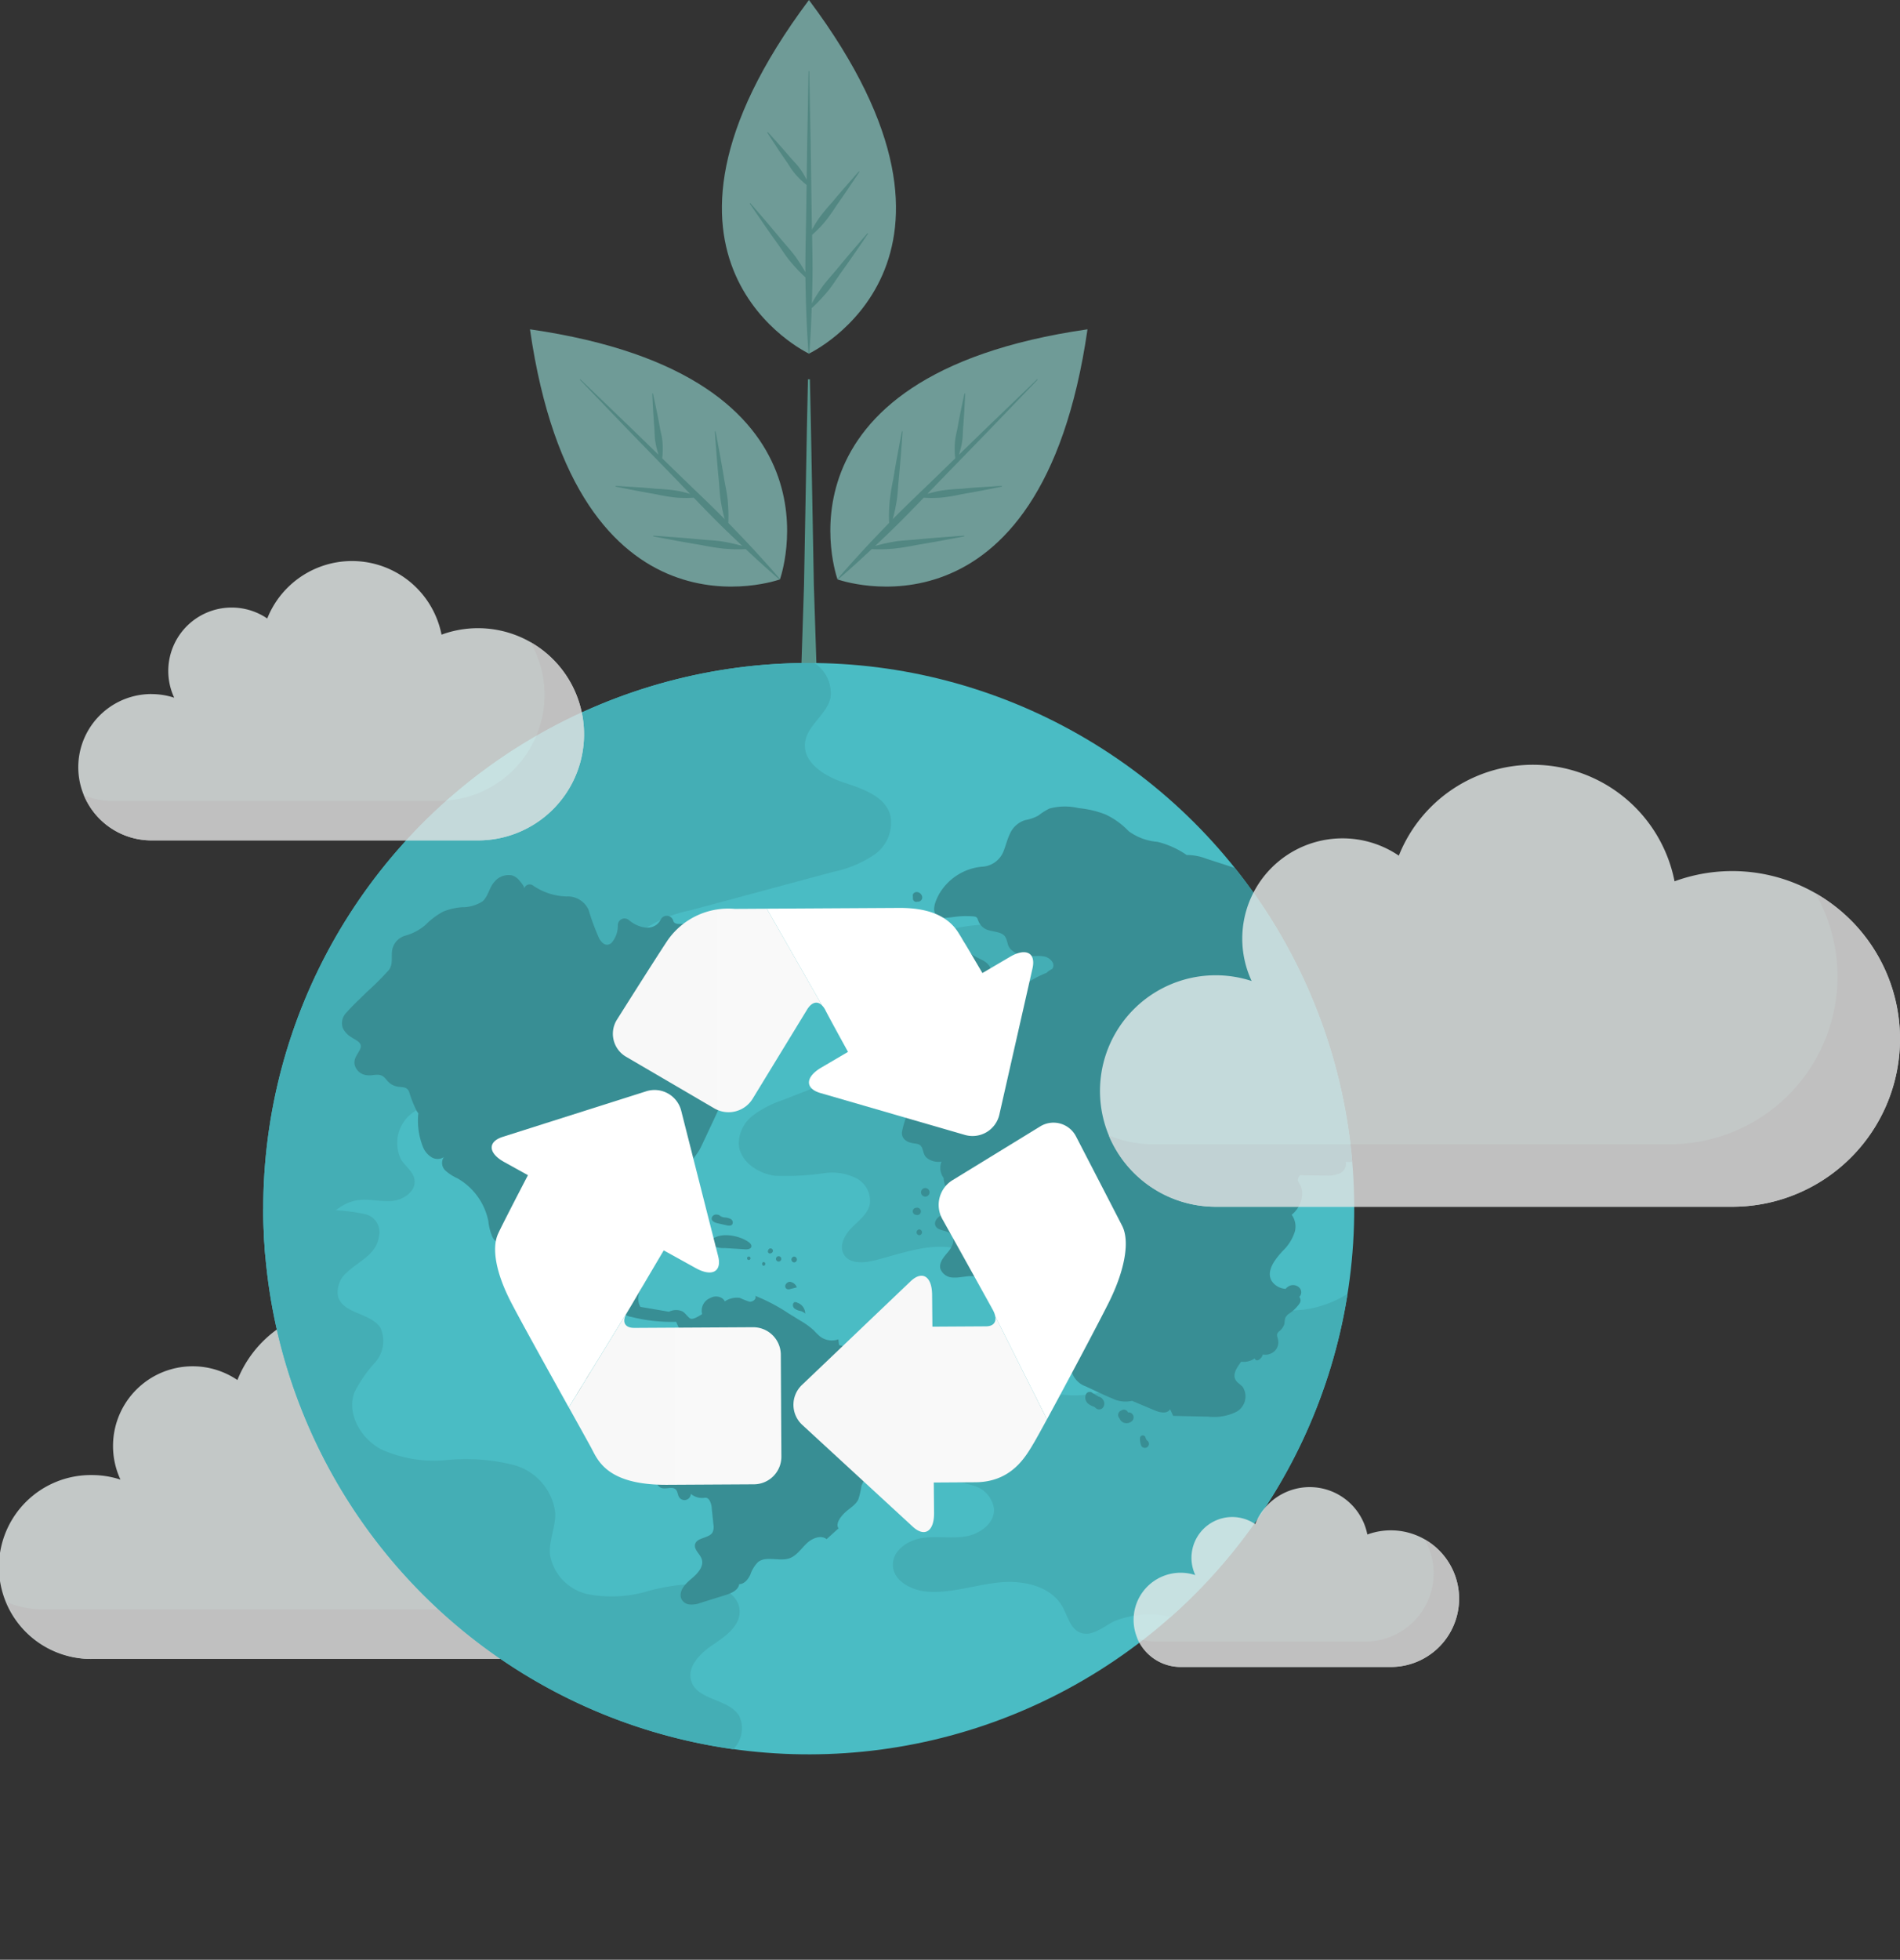 <svg xmlns="http://www.w3.org/2000/svg" xmlns:xlink="http://www.w3.org/1999/xlink" width="151.351" height="156.055" viewBox="0 0 151.351 156.055">
  <rect x="0" y="0" width="151.351" height="156.055" fill="#333333" stroke="none"/>
  <defs>
    <linearGradient id="linear-gradient" x1="-206.461" y1="0.5" x2="-205.461" y2="0.5" gradientUnits="objectBoundingBox">
      <stop offset="0" stop-color="#def6fc"/>
      <stop offset="0.996" stop-color="#e7edec"/>
    </linearGradient>
    <linearGradient id="linear-gradient-2" x1="-208.781" y1="0.5" x2="-207.77" y2="0.5" gradientUnits="objectBoundingBox">
      <stop offset="0" stop-color="#daefff"/>
      <stop offset="0.996" stop-color="#e3e3e3"/>
    </linearGradient>
    <linearGradient id="linear-gradient-3" x1="0.078" y1="-0.088" x2="0.912" y2="0.887" gradientUnits="objectBoundingBox">
      <stop offset="0" stop-color="#fff"/>
      <stop offset="1" stop-color="#fff"/>
    </linearGradient>
    <linearGradient id="linear-gradient-4" y1="0.5" x2="1" y2="0.5" gradientUnits="objectBoundingBox">
      <stop offset="0" stop-color="#f8f8f8"/>
      <stop offset="1" stop-color="#f9f9f9"/>
    </linearGradient>
    <linearGradient id="linear-gradient-5" x1="0" y1="0.5" x2="1" y2="0.5" xlink:href="#linear-gradient-3"/>
    <linearGradient id="linear-gradient-7" x1="0.132" y1="0.718" x2="0.969" y2="0.189" xlink:href="#linear-gradient-3"/>
    <linearGradient id="linear-gradient-9" x1="-166.972" y1="0.5" x2="-165.972" y2="0.5" xlink:href="#linear-gradient"/>
    <linearGradient id="linear-gradient-10" x1="-168.851" y1="0.5" x2="-167.84" y2="0.5" xlink:href="#linear-gradient-2"/>
    <linearGradient id="linear-gradient-11" x1="-259.524" y1="0.5" x2="-258.524" y2="0.5" xlink:href="#linear-gradient"/>
    <linearGradient id="linear-gradient-12" x1="-262.441" y1="0.5" x2="-261.43" y2="0.5" xlink:href="#linear-gradient-2"/>
    <linearGradient id="linear-gradient-13" x1="-409.156" y1="0.5" x2="-408.156" y2="0.5" xlink:href="#linear-gradient"/>
    <linearGradient id="linear-gradient-14" x1="-413.747" y1="0.5" x2="-412.735" y2="0.5" xlink:href="#linear-gradient-2"/>
  </defs>
  <g id="Grupo_916543" data-name="Grupo 916543" transform="translate(-936.608 -785.063)">
    <g id="Grupo_916525" data-name="Grupo 916525" opacity="0.8">
      <path id="Trazado_704223" data-name="Trazado 704223" d="M943.93,902.521a7.307,7.307,0,0,1,2.274.362,6.346,6.346,0,0,1,9.315-7.93,9.137,9.137,0,0,1,17.449,1.624,10.617,10.617,0,1,1,3.65,20.587H943.93a7.322,7.322,0,1,1,0-14.643Z" fill="url(#linear-gradient)"/>
      <path id="Trazado_704224" data-name="Trazado 704224" d="M972.667,913.213a10.613,10.613,0,0,0,9.216-15.881,10.614,10.614,0,0,1-5.265,19.832H943.93a7.322,7.322,0,0,1-6.762-4.511,7.3,7.3,0,0,0,2.81.56Z" fill="url(#linear-gradient-2)"/>
    </g>
    <g id="Grupo_916532" data-name="Grupo 916532">
      <g id="Grupo_916527" data-name="Grupo 916527">
        <g id="Grupo_916526" data-name="Grupo 916526">
          <path id="Trazado_704225" data-name="Trazado 704225" d="M1001.047,785.062c-15.6,20.855,0,28.159,0,28.159S1016.648,805.917,1001.047,785.062Z" fill="#6f9b97"/>
          <path id="Trazado_704226" data-name="Trazado 704226" d="M1005.719,803.627c-.426.482-.84.972-1.26,1.458s-.829.981-1.238,1.476-.857.959-1.216,1.492c-.181.265-.359.533-.523.812-.069.116-.137.234-.2.354q.024-.812.04-1.624c.027-1.277,0-2.555-.023-3.833.14-.118.274-.242.4-.369.2-.194.385-.394.564-.6a14.011,14.011,0,0,0,.958-1.334q.474-.672.937-1.351c.3-.457.615-.908.914-1.368l-.043-.033c-.368.407-.724.823-1.087,1.235s-.714.831-1.066,1.251a14.349,14.349,0,0,0-1.044,1.268c-.155.227-.3.461-.437.7-.036.064-.072.129-.107.194-.009-.461-.018-.922-.024-1.383l-.082-5.625-.108-5.625h-.055l-.109,5.625-.044,3.038c-.026-.052-.053-.1-.08-.156a6.573,6.573,0,0,0-.349-.585,4.741,4.741,0,0,0-.414-.535c-.152-.167-.307-.333-.454-.5q-.44-.516-.889-1.023c-.3-.335-.6-.675-.912-1.006l-.043.034c.241.384.493.759.739,1.138s.5.751.76,1.122c.128.186.249.378.371.568a4.656,4.656,0,0,0,.411.538,6.613,6.613,0,0,0,.476.487,4.688,4.688,0,0,0,.378.319l-.031,2.19c-.02,1.588-.074,3.175-.065,4.762-.05-.088-.1-.176-.152-.263-.164-.278-.342-.546-.523-.812-.36-.532-.807-1-1.216-1.492s-.822-.986-1.238-1.475-.835-.977-1.26-1.459l-.043.034c.356.534.725,1.06,1.087,1.591s.735,1.053,1.108,1.575.708,1.074,1.13,1.558c.211.243.424.484.651.714.148.151.3.3.46.442q0,.225.006.45c.019.938.041,1.876.081,2.813s.09,1.875.164,2.813h.055q.111-1.407.164-2.813c.011-.271.019-.542.028-.814.181-.158.352-.325.519-.5.227-.23.44-.47.651-.713.422-.484.757-1.036,1.13-1.559s.742-1.047,1.108-1.574.73-1.057,1.087-1.592Z" fill="#528782"/>
        </g>
      </g>
      <g id="Grupo_916529" data-name="Grupo 916529">
        <g id="Grupo_916528" data-name="Grupo 916528">
          <path id="Trazado_704227" data-name="Trazado 704227" d="M1023.236,811.287C997.458,815,1003.325,831.2,1003.325,831.2S1019.521,837.065,1023.236,811.287Z" fill="#6f9b97"/>
          <path id="Trazado_704228" data-name="Trazado 704228" d="M1013.412,827.718c-.642.04-1.281.094-1.922.141s-1.28.107-1.919.167-1.284.073-1.915.2c-.316.06-.631.124-.944.205-.131.033-.262.069-.393.107q.591-.557,1.176-1.12c.923-.884,1.809-1.805,2.7-2.726.183.015.364.022.545.024.277,0,.552-.006.825-.027a14.19,14.19,0,0,0,1.621-.266q.81-.14,1.618-.293c.538-.107,1.077-.207,1.614-.321l-.007-.054c-.549.028-1.1.07-1.643.1s-1.093.083-1.638.131a14.2,14.2,0,0,0-1.636.158c-.269.051-.537.114-.8.187-.071.019-.142.04-.213.061q.478-.5.961-1l3.92-4.035,3.9-4.055-.039-.038-4.055,3.9-2.179,2.117c.019-.055.036-.111.053-.167a6.436,6.436,0,0,0,.168-.66,4.582,4.582,0,0,0,.085-.671c.011-.226.018-.452.036-.678q.054-.675.094-1.351c.022-.452.052-.9.067-1.356l-.054-.007c-.1.441-.189.885-.283,1.327s-.175.887-.256,1.331c-.041.222-.091.443-.139.664a4.6,4.6,0,0,0-.09.671,6.44,6.44,0,0,0-.007.681,4.36,4.36,0,0,0,.041.493l-1.571,1.526c-1.137,1.108-2.3,2.193-3.413,3.322.027-.1.054-.2.078-.294.081-.313.145-.628.2-.944.122-.63.135-1.276.2-1.915s.116-1.278.168-1.918.1-1.281.14-1.922l-.054-.008c-.126.631-.237,1.263-.356,1.894s-.225,1.265-.33,1.9a19.182,19.182,0,0,0-.3,1.9c-.023.32-.042.641-.044.965,0,.211,0,.424.012.637-.105.108-.21.215-.314.323-.65.677-1.3,1.355-1.932,2.046s-1.262,1.39-1.873,2.105l.039.039q1.073-.917,2.1-1.873c.2-.184.4-.37.6-.556.241.017.48.02.718.017.323,0,.644-.022.965-.045a19.167,19.167,0,0,0,1.9-.3q.949-.157,1.9-.329c.631-.12,1.264-.231,1.894-.357Z" fill="#528782"/>
        </g>
      </g>
      <g id="Grupo_916531" data-name="Grupo 916531">
        <g id="Grupo_916530" data-name="Grupo 916530">
          <path id="Trazado_704229" data-name="Trazado 704229" d="M978.825,811.287C1004.6,815,998.736,831.2,998.736,831.2S982.54,837.065,978.825,811.287Z" fill="#6f9b97"/>
          <path id="Trazado_704230" data-name="Trazado 704230" d="M988.649,827.718c.641.04,1.281.094,1.922.141s1.28.107,1.919.167,1.284.073,1.915.2c.315.06.63.124.943.205.132.033.263.069.394.107q-.591-.557-1.176-1.12c-.923-.884-1.81-1.805-2.7-2.726-.183.015-.365.022-.546.024-.276,0-.551-.006-.824-.027a14.152,14.152,0,0,1-1.621-.266q-.81-.14-1.618-.293c-.538-.107-1.077-.207-1.614-.321l.007-.054c.548.028,1.095.07,1.642.1s1.093.083,1.639.131a14.161,14.161,0,0,1,1.635.158c.27.051.537.114.8.187.071.019.142.04.213.061q-.48-.5-.961-1l-3.92-4.035-3.9-4.055.039-.038,4.054,3.9,2.18,2.117c-.019-.055-.037-.111-.054-.167a6.711,6.711,0,0,1-.167-.66,4.574,4.574,0,0,1-.085-.671c-.011-.226-.019-.452-.036-.678q-.054-.675-.094-1.351c-.022-.452-.052-.9-.067-1.356l.054-.007c.1.441.188.885.283,1.327s.175.887.256,1.331c.041.222.091.443.139.664a4.746,4.746,0,0,1,.09.671,6.73,6.73,0,0,1,.007.681,4.9,4.9,0,0,1-.041.493l1.571,1.526c1.136,1.108,2.3,2.193,3.413,3.322-.027-.1-.054-.2-.079-.294-.081-.313-.144-.628-.2-.944-.123-.63-.135-1.276-.2-1.915s-.116-1.278-.168-1.918-.1-1.281-.141-1.922l.054-.008c.126.631.238,1.263.357,1.894s.225,1.265.33,1.9.26,1.26.3,1.9c.023.32.042.641.044.965,0,.211,0,.424-.012.637.1.108.21.215.314.323.649.677,1.3,1.355,1.932,2.046s1.262,1.39,1.872,2.105l-.038.039q-1.074-.917-2.1-1.873c-.2-.184-.4-.37-.595-.556-.241.017-.48.02-.718.017-.323,0-.644-.022-.965-.045a19.167,19.167,0,0,1-1.9-.3q-.949-.157-1.9-.329c-.632-.12-1.264-.231-1.894-.357Z" fill="#528782"/>
        </g>
      </g>
      <path id="Trazado_704231" data-name="Trazado 704231" d="M1001.439,831.663l-.15-8.2-.076-4.1-.088-4.1h-.157l-.088,4.1-.076,4.1-.15,8.2-.235,7.2h1.255Z" fill="#57948b"/>
    </g>
    <circle id="Elipse_6282" data-name="Elipse 6282" cx="43.453" cy="43.453" r="43.453" transform="translate(941.223 895.428) rotate(-58.283)" fill="#4abcc4"/>
    <g id="Grupo_916533" data-name="Grupo 916533">
      <path id="Trazado_704232" data-name="Trazado 704232" d="M1034.113,889.155a16.1,16.1,0,0,0-6.339.3c-1.114.346-2.31,1.154-2.278,2.32.019.677.463,1.283.506,1.96a2.366,2.366,0,0,1-1.733,2.185,8.275,8.275,0,0,1-2.974.2,28.2,28.2,0,0,0-10.061,1.464c-1.359.46-2.909,1.341-2.906,2.776a2.414,2.414,0,0,0,1.234,1.956,5.546,5.546,0,0,0,2.3.659,8.965,8.965,0,0,1,2.434.434,2.239,2.239,0,0,1,1.493,1.814c.056,1.15-1.136,2-2.272,2.187s-2.31-.048-3.449.124-2.346.982-2.336,2.133c.011,1.313,1.54,2.072,2.85,2.146,1.9.107,3.749-.555,5.64-.742s4.09.279,5.021,1.935c.417.742.615,1.735,1.4,2.058.916.375,1.832-.446,2.709-.9a7.643,7.643,0,0,1,4.523-.359,43.385,43.385,0,0,0,14.077-25.72,8.634,8.634,0,0,1-3.474,1.264A26.374,26.374,0,0,1,1034.113,889.155Z" fill="#44aeb5"/>
    </g>
    <g id="Grupo_916534" data-name="Grupo 916534">
      <path id="Trazado_704233" data-name="Trazado 704233" d="M995.51,921.735c-.8-1.411-3.306-1.242-3.827-2.778-.389-1.149.691-2.239,1.7-2.913s2.2-1.516,2.142-2.727c-.058-1.291-1.534-2.035-2.822-2.135a16.009,16.009,0,0,0-4.617.618,10.008,10.008,0,0,1-4.628.21,3.9,3.9,0,0,1-3.041-3.159c-.094-1.111.451-2.191.425-3.3a4.522,4.522,0,0,0-3.307-3.831,15.609,15.609,0,0,0-5.35-.394,10.237,10.237,0,0,1-5.257-.873c-1.575-.868-2.707-2.793-2.1-4.488a10.566,10.566,0,0,1,1.66-2.411,2.572,2.572,0,0,0,.435-2.737c-.754-1.218-2.933-1.105-3.374-2.469a2,2,0,0,1,.67-1.94c.938-.918,2.366-1.414,2.57-2.874a1.467,1.467,0,0,0-1.048-1.778,14.638,14.638,0,0,0-2.949-.338c-.223-.031-.443-.067-.663-.105h-4.546a43.462,43.462,0,0,0,37.431,43.039A2.355,2.355,0,0,0,995.51,921.735Z" fill="#44aeb5"/>
    </g>
    <path id="Trazado_704234" data-name="Trazado 704234" d="M1007.658,860.963a6.832,6.832,0,0,0-2.11,1.912,3.3,3.3,0,0,0-.5,2.731c.361,1.172,1.556,2.19,1.23,3.372-.237.856-1.168,1.287-2,1.609l-5.319,2.071a8.453,8.453,0,0,0-2.356,1.216,2.864,2.864,0,0,0-1.148,2.293c.087,1.373,1.5,2.328,2.859,2.519a21.552,21.552,0,0,0,4.113-.227,4.343,4.343,0,0,1,2.393.428,2.036,2.036,0,0,1,1.079,2.04c-.154.783-.857,1.313-1.422,1.876s-1.05,1.426-.665,2.125c.431.781,1.561.726,2.426.508,2.39-.6,4.915-1.63,7.222-.763,1.722.646,2.915,2.227,4.514,3.137a8.661,8.661,0,0,0,6.276.62,24.783,24.783,0,0,0,5.909-2.561,11.4,11.4,0,0,0,3.972-3.006,3.961,3.961,0,0,0,.231-4.667c-.9-1.113-2.436-1.4-3.766-1.921s-2.707-1.715-2.4-3.111c.25-1.145,1.472-1.736,2.477-2.338a5.392,5.392,0,0,0,2.048-1.95,2.694,2.694,0,0,0,0-2.723c-.683-1.021-2.069-1.242-3.294-1.329s-2.593-.2-3.407-1.116c-.586-.662-.794-1.552-1.431-2.185a9.278,9.278,0,0,0-2.156-1.37,11.016,11.016,0,0,0-3.488-1.182A15.731,15.731,0,0,0,1007.658,860.963Z" fill="#44aeb5"/>
    <g id="Grupo_916535" data-name="Grupo 916535">
      <path id="Trazado_704235" data-name="Trazado 704235" d="M1024.432,896.469c.06.075-.023-.031-.039-.048a.5.5,0,0,0-.257-.141h-.022a.209.209,0,0,0-.094-.067,1.36,1.36,0,0,1-.2-.121,1.188,1.188,0,0,1-.175-.1.332.332,0,0,0-.515.066.634.634,0,0,0,.206.814,1.4,1.4,0,0,0,.359.19.438.438,0,0,1,.2.124.389.389,0,0,0,.6-.078.522.522,0,0,0,.013-.534A.893.893,0,0,0,1024.432,896.469Z" fill="#388e94"/>
      <path id="Trazado_704236" data-name="Trazado 704236" d="M1026.462,897.536a.351.351,0,0,0-.539-.15.243.243,0,0,0-.055.02.385.385,0,0,0-.081.6.567.567,0,0,0,.137.215.621.621,0,0,0,.786.053.411.411,0,0,0,.2-.344.422.422,0,0,0-.117-.283A.372.372,0,0,0,1026.462,897.536Z" fill="#388e94"/>
      <path id="Trazado_704237" data-name="Trazado 704237" d="M1027.973,899.756a.476.476,0,0,1-.117-.234.22.22,0,0,0-.244-.159.223.223,0,0,0-.192.218,1.367,1.367,0,0,0,.014.278.975.975,0,0,0,.023.12c.005.019.023.128.025.055a.324.324,0,1,0,.491-.278Z" fill="#388e94"/>
      <path id="Trazado_704238" data-name="Trazado 704238" d="M1020.513,895.007a.224.224,0,0,0-.161.162.247.247,0,0,0,.169.3.292.292,0,0,0,.308-.095.259.259,0,0,0,0-.324A.232.232,0,0,0,1020.513,895.007Z" fill="#388e94"/>
      <path id="Trazado_704239" data-name="Trazado 704239" d="M1012.522,861.749a4.833,4.833,0,0,1,.723.175l.241.132a.731.731,0,0,1,.276.529c.045.388-.035.713.316.983.456.352,1.491.3,1.6-.381a.946.946,0,0,0-.13-.64.216.216,0,0,0,.018-.122c-.1-.914-1.091-.951-1.676-1.468a1.421,1.421,0,0,1-.408-.689,1.084,1.084,0,0,0-.212-.442,1.634,1.634,0,0,0-1.071-.384c-.6-.018-1.631.313-1.7,1.027C1010.412,861.3,1011.927,861.62,1012.522,861.749Z" fill="#388e94"/>
      <path id="Trazado_704240" data-name="Trazado 704240" d="M1009.157,859.336a.467.467,0,0,0,.278-.109.4.4,0,0,0,.18.014.391.391,0,0,0,.294-.192.424.424,0,0,0,0-.406.66.66,0,0,0-.583-.365.561.561,0,0,0-.541.428.6.6,0,0,0,.011.327A.417.417,0,0,0,1009.157,859.336Z" fill="#388e94"/>
      <path id="Trazado_704241" data-name="Trazado 704241" d="M1009.594,856.88a.309.309,0,0,0,.107-.024.233.233,0,0,0,.046.005.332.332,0,0,0,.315-.413.461.461,0,0,0-.455-.353c-.141.007-.306.126-.287.286a2.036,2.036,0,0,1,.009.235A.269.269,0,0,0,1009.594,856.88Z" fill="#388e94"/>
      <path id="Trazado_704242" data-name="Trazado 704242" d="M1010.519,863.838a.508.508,0,0,0,.183-.171.281.281,0,0,0-.072-.363.287.287,0,0,0-.37.022.4.4,0,0,0-.1.151.275.275,0,0,0,.042.32A.269.269,0,0,0,1010.519,863.838Z" fill="#388e94"/>
      <path id="Trazado_704243" data-name="Trazado 704243" d="M1012.543,864.64a.307.307,0,0,0,0-.613A.307.307,0,0,0,1012.543,864.64Z" fill="#388e94"/>
      <path id="Trazado_704244" data-name="Trazado 704244" d="M1010.315,879.668a.34.34,0,0,0,0,.68A.34.34,0,0,0,1010.315,879.668Z" fill="#388e94"/>
      <path id="Trazado_704245" data-name="Trazado 704245" d="M1009.887,881.728a.3.3,0,0,0-.287-.493l-.076.013a.281.281,0,0,0-.206.272.284.284,0,0,0,.206.271l.076.013A.3.3,0,0,0,1009.887,881.728Z" fill="#388e94"/>
      <path id="Trazado_704246" data-name="Trazado 704246" d="M1009.837,882.96a.231.231,0,0,0,0,.461A.231.231,0,0,0,1009.837,882.96Z" fill="#388e94"/>
      <path id="Trazado_704247" data-name="Trazado 704247" d="M1044.324,877.566a43.251,43.251,0,0,0-9.351-23.39l-2.255-.73a4.331,4.331,0,0,0-1.584-.3,7,7,0,0,0-2.318-1.047,4.5,4.5,0,0,1-2.3-.849,6.187,6.187,0,0,0-1.855-1.337,8.066,8.066,0,0,0-2.129-.5,4.737,4.737,0,0,0-2.334.036,5.232,5.232,0,0,0-.881.56,3.3,3.3,0,0,1-1.029.355,1.955,1.955,0,0,0-1.226,1.082c-.225.463-.338.967-.53,1.442a1.941,1.941,0,0,1-1.728,1.192,4.42,4.42,0,0,0-3.4,2.2c-.227.436-.613,1.236-.206,1.675a.82.82,0,0,0,.723.2c.512-.043,1.007-.139,1.524-.143.219,0,.438,0,.656.019.4.028.339.151.481.459a1.2,1.2,0,0,0,.521.543c.471.26,1.342.163,1.611.68.169.326.132.659.409.946a1.771,1.771,0,0,0,.871.461,5.557,5.557,0,0,0,1.209.067,2.307,2.307,0,0,1,.722.075c.337.115.8.548.5.954a1.924,1.924,0,0,0-.42.285l-.031.03a7.878,7.878,0,0,0-1.835,1.016,18.591,18.591,0,0,0-1.8,1.312c-.644.545-1.152,1.211-1.758,1.794a3.211,3.211,0,0,1-2.143.92,22.824,22.824,0,0,0-2.281.1c-1.182.194-2.317.936-2.287,2.253a1.683,1.683,0,0,0,.506,1.2,1.506,1.506,0,0,0,.643.326c.091.026.366.034.431.1.191.2-.087.72-.154.931l-.426,1.341a7.219,7.219,0,0,0-.41,1.364c-.052.516.31.785.772.889.384.086.693.018.85.447.1.283.107.512.341.73a1.49,1.49,0,0,0,1.184.307,1.355,1.355,0,0,0,.169,1.3,1.729,1.729,0,0,0,.145.647c.236.567.838,1.116.578,1.673-.153.327-.536.456-.858.619s-.646.494-.528.834c.164.476.922.353,1.273.714s.09.995-.244,1.392-.75.851-.626,1.354a1.091,1.091,0,0,0,1.042.7c.449.026.892-.1,1.341-.117a2.848,2.848,0,0,1,2.827,2.88c-.026.486-.14,1.079.249,1.371a.946.946,0,0,0,1-.051,6.269,6.269,0,0,1,.909-.549,1.276,1.276,0,0,1,1.466,1.95l.328.236a.656.656,0,0,0,.15.652c.171.2.428.251.643.384a1.4,1.4,0,0,1,.538.847,1.807,1.807,0,0,0,1.094,1.065c.7.324,1.4.67,2.115.964a2.382,2.382,0,0,0,1.568.185l1.815.765c.413.173,1,.293,1.214-.1l.245.533,2.794.06a4.043,4.043,0,0,0,2.253-.39,1.4,1.4,0,0,0,.491-1.977c-.184-.206-.454-.338-.58-.584-.207-.4.067-.875.33-1.242l.13-.182a1.525,1.525,0,0,0,1.08-.267.2.2,0,0,0,.287.136.7.7,0,0,0,.354-.443,1.072,1.072,0,0,0,.933-.265.958.958,0,0,0,.3-.8c-.031-.372-.241-.509.074-.783a1.193,1.193,0,0,0,.422-.608,2.5,2.5,0,0,1,.064-.456,1.131,1.131,0,0,1,.238-.3,3.023,3.023,0,0,0,.921-.885.438.438,0,0,0-.043-.489.52.52,0,0,0,.056-.673.7.7,0,0,0-.986-.115.478.478,0,0,0-.15.147,1.416,1.416,0,0,1-1.137-.657c-.429-.8.288-1.7.9-2.365a3.658,3.658,0,0,0,.966-1.55,1.6,1.6,0,0,0-.255-1.327,2.2,2.2,0,0,0,.831-1.776,1.726,1.726,0,0,0-.1-.483c-.05-.143-.241-.377-.234-.523a.717.717,0,0,1,.153-.362l2.039.019a2.47,2.47,0,0,0,1.125-.167.842.842,0,0,0,.495-.931A1.445,1.445,0,0,0,1044.324,877.566Z" fill="#388e94"/>
    </g>
    <g id="Grupo_916536" data-name="Grupo 916536">
      <path id="Trazado_704248" data-name="Trazado 704248" d="M961.113,883.7c1.2-1.2,2.267-2.783,3.94-3.058.914-.151,1.849.133,2.773.055s1.944-.781,1.8-1.7c-.1-.634-.706-1.044-1.059-1.58a2.986,2.986,0,0,1,.937-3.769,8.7,8.7,0,0,1,3.975-1.417l9.894-1.782a9.177,9.177,0,0,0,3.581-1.173,3.132,3.132,0,0,0,1.461-3.24c-.333-1.194-1.566-1.944-2-3.106a3.488,3.488,0,0,1,1.318-3.738,10.23,10.23,0,0,1,3.869-1.642l11.362-3.058a9.072,9.072,0,0,0,3.316-1.389,3.086,3.086,0,0,0,1.238-3.171c-.465-1.509-2.248-2.074-3.745-2.574s-3.206-1.569-3.037-3.139c.151-1.4,1.757-2.254,2.036-3.632a2.882,2.882,0,0,0-1.294-2.731c-.149,0-.3,0-.447,0a43.454,43.454,0,0,0-43.453,43.453q0,1.932.166,3.82A4.4,4.4,0,0,0,961.113,883.7Z" fill="#44aeb5"/>
    </g>
    <g id="Grupo_916537" data-name="Grupo 916537">
      <path id="Trazado_704249" data-name="Trazado 704249" d="M1008.289,897.185c-.374-.119-.814-.406-.714-.785-.364.266-.886.024-1.205-.3s-.585-.731-1.013-.875c-.4-.133-.6.022-.926.283a.436.436,0,0,1-.584-.331.957.957,0,0,1,.222-.727,3.469,3.469,0,0,0,.44-.645,1.284,1.284,0,0,0-1.064-1.631l-.053-.46a1.554,1.554,0,0,1-1.465-.232,6.2,6.2,0,0,1-.5-.489,5.947,5.947,0,0,0-1.039-.753l-.977-.6a14.391,14.391,0,0,0-2.645-1.391c.139.234-.188.5-.458.467a6.125,6.125,0,0,1-.757-.3,1.7,1.7,0,0,0-1.205.275.689.689,0,0,0-.2-.242.922.922,0,0,0-.959-.026,1.082,1.082,0,0,0-.647,1.28c-.315.2-.685.419-.89.375s-.467-.514-.729-.611a1.25,1.25,0,0,0-1.023.05l-2.281-.389a1.39,1.39,0,0,1,.017-1.36,2.467,2.467,0,0,0,.34-1.363,2.062,2.062,0,0,0-.885-1.125l-1.137.115-.014-.54a.334.334,0,0,1-.463-.154.971.971,0,0,1-.052-.546l.138-1.416a1.3,1.3,0,0,0-.059-.692.445.445,0,0,0-.58-.237l-.027-.4a.854.854,0,0,0-.98.136,2.488,2.488,0,0,0-.58.878l-.5,1.065-1.1-.037a.627.627,0,0,0-.585-.821,10.489,10.489,0,0,1-1.21-1.546,1.988,1.988,0,0,1-.536-.966,2.15,2.15,0,0,1,.477-1.389,2.4,2.4,0,0,1,1.023-1.044,3.9,3.9,0,0,1,1.661.013c.559.034,1.249-.216,1.3-.773.069.411.672.456,1.033.248s.66-.563,1.073-.62a1.206,1.206,0,0,1,.973.4c.259.256.451.571.692.843a3,3,0,0,0,.284.279.177.177,0,0,0,.031.1c.218.331.1.738.206,1.1a.887.887,0,0,0,.635.65.7.7,0,0,0,.754-.29,1.324,1.324,0,0,0,.1-.485,4.351,4.351,0,0,0,.467-.444l1.139-.5c.321-.684.867-1.119,1.189-1.8l.3-.633.244-.52.51-1.086c.3-.647.607-1.3.855-1.966a2.741,2.741,0,0,0,1.021-1.626c.127-.677-.08-1.358.021-2.032.109-.72.564-1.318.534-2.072a12.862,12.862,0,0,0-.549-1.938c-.136-.713.151-1.434-.069-2.146a1.556,1.556,0,0,0-1.328-1.137c-.373-.055-.54-.039-.682-.389a6.962,6.962,0,0,1-.206-.766,2.006,2.006,0,0,0-.809-1.262,1.975,1.975,0,0,0-1.082-.221c-.271.006-.892.134-.964-.242a.537.537,0,0,0-.972-.127c-.534,1.067-1.8.723-2.542.1a.536.536,0,0,0-.9.373,2.094,2.094,0,0,1-.5,1.425c-.416.345-.753.034-.974-.325a18.484,18.484,0,0,1-.857-2.307,1.818,1.818,0,0,0-1.753-1.062,4.924,4.924,0,0,1-2.712-.9.454.454,0,0,0-.663.27c.034-.161-.278-.517-.389-.647a1.211,1.211,0,0,0-.574-.4,1.455,1.455,0,0,0-1.427.533c-.4.451-.474,1.133-.929,1.534a2.967,2.967,0,0,1-1.636.467,4.971,4.971,0,0,0-1.5.348,6.106,6.106,0,0,0-1.43,1.08,4.18,4.18,0,0,1-1.562.829,1.467,1.467,0,0,0-1.037,1.019c-.16.585.1,1.24-.316,1.747a24.434,24.434,0,0,1-1.736,1.729c-.533.533-1.109,1.045-1.6,1.613a1.192,1.192,0,0,0-.315,1.251,1.728,1.728,0,0,0,.682.733c.328.23.91.424.721.9-.178.447-.553.747-.461,1.277a1.1,1.1,0,0,0,1.007.851c.306.045.6-.059.9-.032.431.038.528.325.814.592a1.33,1.33,0,0,0,.744.354c.38.06.68-.011.875.387a8.618,8.618,0,0,0,.637,1.6,1.512,1.512,0,0,0,.1.122,5.683,5.683,0,0,0,.4,2.764,1.7,1.7,0,0,0,.667.753.923.923,0,0,0,.968-.02.822.822,0,0,0,.1,1.051,3.487,3.487,0,0,0,.961.629,5.08,5.08,0,0,1,2.48,3.414,4.223,4.223,0,0,0,.329,1.27.93.93,0,0,0,1.093.5l.138.258a2.6,2.6,0,0,0,1.1,1.157,5.317,5.317,0,0,0,1.564.391l2.134.309a4.779,4.779,0,0,1,3.1,1.406,2.378,2.378,0,0,1,.766.884,4.319,4.319,0,0,0,.32,1,1.449,1.449,0,0,0,.862.46,13.036,13.036,0,0,0,3.552.387l.443.98c.529,1.17-.327,2.494-1.311,3.319a3.841,3.841,0,0,0-.968.91,2.312,2.312,0,0,0-.211,1.242,3.532,3.532,0,0,1-.094,1.266,1.023,1.023,0,0,1-.932.741l.327,1.391c-.183.2.078.573.293.742a3.444,3.444,0,0,1,.661.48,1.691,1.691,0,0,1,.163,1.144c-.019.4.075.874.446,1.01s.888-.154,1.165.139c.146.155.138.4.247.583a.507.507,0,0,0,.943-.249,1.387,1.387,0,0,0,1.09.316c.209-.03.319.069.425.25a1.489,1.489,0,0,1,.153.609q.065.629.13,1.257a1.067,1.067,0,0,1-.057.615c-.276.52-1.252.4-1.4.968-.11.428.383.758.525,1.176.2.589-.322,1.157-.8,1.554s-1.015.939-.851,1.538a.79.79,0,0,0,.671.525,1.982,1.982,0,0,0,.906-.133l1.962-.612c.472-.147,1.025-.383,1.1-.872.4,0,.7-.368.875-.729a2.716,2.716,0,0,1,.614-1.021c.67-.537,1.7-.025,2.508-.308.568-.2.923-.744,1.354-1.164s1.134-.726,1.612-.361l.95-.86c-.276-.391.205-.979.558-1.3s.806-.566,1.016-1a6.453,6.453,0,0,0,.254-1.092,3.445,3.445,0,0,1,1.052-1.439l2.477-2.376c-.236.074-.447-.229-.395-.471a1.24,1.24,0,0,1,.435-.586.863.863,0,0,0,.346-.63C1009.124,897.484,1008.662,897.3,1008.289,897.185Z" fill="#388e94"/>
      <path id="Trazado_704250" data-name="Trazado 704250" d="M992.059,883.616a.58.58,0,0,0,.525-.536c-.008-.368-.434-.574-.8-.62a1.756,1.756,0,0,1-1.043-.29,1.006,1.006,0,0,0-.557-.517c-.6-.317-1.682-1.19-2.39-1.167-.336.011-.809.346-.776.728.029.339.53.617.746.25-.047.33-.093.659-.14.989a2.861,2.861,0,0,1,3.063.361c.209.177.392.385.611.549A1.093,1.093,0,0,0,992.059,883.616Z" fill="#388e94"/>
      <path id="Trazado_704251" data-name="Trazado 704251" d="M993.052,884.092a2.163,2.163,0,0,0,1.3.354l1.609.1c.2.013.458-.02.5-.215.026-.135-.084-.257-.193-.342C995.516,883.406,993.607,883.034,993.052,884.092Z" fill="#388e94"/>
      <path id="Trazado_704252" data-name="Trazado 704252" d="M993.9,881.824h0Z" fill="#388e94"/>
      <path id="Trazado_704253" data-name="Trazado 704253" d="M994.183,881.982a1.712,1.712,0,0,0-.28-.156l.277.155a.524.524,0,0,1-.28-.156.629.629,0,0,0-.218-.049.358.358,0,0,0-.386.319c.007.227.278.333.5.382l.689.154c.156.035.347.059.449-.063a.311.311,0,0,0-.107-.429,1.066,1.066,0,0,0-.477-.127A1.613,1.613,0,0,1,994.183,881.982Z" fill="#388e94"/>
      <path id="Trazado_704254" data-name="Trazado 704254" d="M990.517,884.109a.4.4,0,0,0-.279.43,1.414,1.414,0,0,0,.5.437.483.483,0,0,0,.6-.148.466.466,0,0,0-.138-.56,1.086,1.086,0,0,0-.582-.208l.057.041A.367.367,0,0,0,990.517,884.109Z" fill="#388e94"/>
      <path id="Trazado_704255" data-name="Trazado 704255" d="M985.223,895.612a1.249,1.249,0,0,0-.588-.163l.148-.017a.5.5,0,1,0-.382.932,1.016,1.016,0,0,0,.517.009.629.629,0,0,0,.471-.226A.427.427,0,0,0,985.223,895.612Z" fill="#388e94"/>
      <path id="Trazado_704256" data-name="Trazado 704256" d="M982.705,895.461a.282.282,0,0,0-.3.076.33.33,0,0,0,.081.462.408.408,0,0,0,.487-.051.541.541,0,0,0,.153-.482Z" fill="#388e94"/>
      <path id="Trazado_704257" data-name="Trazado 704257" d="M983.551,894.317c-.219-.067-.522-.085-.608.127-.075.187.122.391.322.4a.967.967,0,0,0,.556-.207l-.165.174a.172.172,0,0,0,.278-.044.276.276,0,0,0-.081-.307A.736.736,0,0,0,983.551,894.317Z" fill="#388e94"/>
      <path id="Trazado_704258" data-name="Trazado 704258" d="M999.933,888.756a.761.761,0,0,0-.107,0l.053.02a.189.189,0,0,0-.076.064.344.344,0,0,0,.1.423,1.122,1.122,0,0,0,.432.186.839.839,0,0,1,.415.216.918.918,0,0,0-.637-.87A.224.224,0,0,0,999.933,888.756Z" fill="#388e94"/>
      <path id="Trazado_704259" data-name="Trazado 704259" d="M999.455,887.73l-.016.01.644-.168a.681.681,0,0,0-.545-.439c-.246-.008-.477.287-.341.492A.27.27,0,0,0,999.455,887.73Z" fill="#388e94"/>
      <path id="Trazado_704260" data-name="Trazado 704260" d="M992,880.329a.223.223,0,1,0-.223-.223A.226.226,0,0,0,992,880.329Z" fill="#388e94"/>
      <path id="Trazado_704261" data-name="Trazado 704261" d="M992.624,881.219a.312.312,0,0,0-.292-.224.281.281,0,0,0-.276.338.23.23,0,0,0,.036.1s0,.006.009.016l.005.009c.006.007.013.012.019.018a.3.3,0,0,0,.3.1A.289.289,0,0,0,992.624,881.219Z" fill="#388e94"/>
      <path id="Trazado_704262" data-name="Trazado 704262" d="M991.167,881.36a.23.23,0,0,0,.142-.13.256.256,0,0,0,.015-.369.25.25,0,0,0-.393.051.343.343,0,0,0-.015.346A.224.224,0,0,0,991.167,881.36Z" fill="#388e94"/>
      <path id="Trazado_704263" data-name="Trazado 704263" d="M998.024,884.857l.061-.029a.191.191,0,1,0-.262-.262l-.029.062A.169.169,0,0,0,998.024,884.857Z" fill="#388e94"/>
      <path id="Trazado_704264" data-name="Trazado 704264" d="M997.444,885.855a.152.152,0,0,0,0-.3A.152.152,0,0,0,997.444,885.855Z" fill="#388e94"/>
      <path id="Trazado_704265" data-name="Trazado 704265" d="M996.255,885.394a.137.137,0,0,0,0-.274A.137.137,0,0,0,996.255,885.394Z" fill="#388e94"/>
      <path id="Trazado_704266" data-name="Trazado 704266" d="M998.632,885.519a.212.212,0,0,0,0-.424A.212.212,0,0,0,998.632,885.519Z" fill="#388e94"/>
      <path id="Trazado_704267" data-name="Trazado 704267" d="M999.87,885.589a.233.233,0,0,0,0-.465A.233.233,0,0,0,999.87,885.589Z" fill="#388e94"/>
    </g>
    <g id="Grupo_916539" data-name="Grupo 916539">
      <path id="Trazado_704268" data-name="Trazado 704268" d="M1015.889,889.881a1.774,1.774,0,0,0-.187-.5c-.093-.174-.371-.675-.738-1.335Z" fill="none"/>
      <path id="Trazado_704269" data-name="Trazado 704269" d="M1001.96,872.1l3.489,1.011,4.509,1.307,3.488,1.011a2.19,2.19,0,0,0,2.773-1.628l.8-3.53c.284-1.255.75-3.307,1.035-4.562l.8-3.53c.286-1.254-.526-1.668-1.8-.919l-2.189,1.285c-.8-1.362-1.6-2.717-1.914-3.212-.705-1.126-2.06-1.988-4.721-1.973l-10.543.06,4.4,7.7a1.436,1.436,0,0,1,.273.386c.21.423,1.008,1.879,1.8,3.318l-2.142,1.257C1000.75,870.832,1000.721,871.739,1001.96,872.1Z" fill="url(#linear-gradient-3)"/>
      <path id="Trazado_704270" data-name="Trazado 704270" d="M989.758,859.985c-1.131,1.711-4,6.265-4,6.265a2.116,2.116,0,0,0,.729,2.966l7.031,4.111a2.253,2.253,0,0,0,3.04-.764l4.333-7.094c.378-.624.833-.717,1.2-.347l-4.4-7.7-2.539.015A5.885,5.885,0,0,0,989.758,859.985Z" fill="url(#linear-gradient-4)"/>
      <path id="Trazado_704271" data-name="Trazado 704271" d="M977.321,888.77c.792,1.531,2.985,5.472,4.592,8.361l4.983-8.117c.587-1,1.676-2.85,2.584-4.384l2.551,1.412c1.295.718,2.1.284,1.78-.964l-.893-3.509c-.316-1.246-.834-3.286-1.152-4.534l-.89-3.509a2.19,2.19,0,0,0-2.813-1.558l-3.462,1.1-4.474,1.419-3.462,1.1c-1.231.39-1.179,1.3.116,2.013l1.881,1.042c-.961,1.851-2.092,4.037-2.377,4.664C975.769,884.435,976.088,886.389,977.321,888.77Z" fill="url(#linear-gradient-5)"/>
      <path id="Trazado_704272" data-name="Trazado 704272" d="M986.9,889.014l-4.983,8.117c.895,1.608,1.609,2.891,1.8,3.247.526,1,1.28,2.946,6.035,2.919l6.914-.039a2.2,2.2,0,0,0,2.186-2.2l-.046-8.129a2.2,2.2,0,0,0-2.213-2.18l-9.443.054c-.852.005-.961-.558-.661-1.081C986.523,889.647,986.676,889.389,986.9,889.014Z" fill="url(#linear-gradient-4)"/>
      <path id="Trazado_704273" data-name="Trazado 704273" d="M1015.889,889.881l4.119,8.2c1.442-2.647,3.89-7.243,4.89-9.23,1.338-2.658,1.717-4.962,1.1-6.174s-3.668-7.105-3.668-7.105a2.017,2.017,0,0,0-2.882-.8l-6.985,4.281a2.31,2.31,0,0,0-.8,3.062s2.123,3.8,3.3,5.93c.367.66.645,1.161.738,1.335A1.774,1.774,0,0,1,1015.889,889.881Z" fill="url(#linear-gradient-7)"/>
      <path id="Trazado_704274" data-name="Trazado 704274" d="M1018.989,899.916c.162-.275.534-.947,1.019-1.838l-4.119-8.2c.087.476-.155.8-.747.8l-4.261.025-.023-2.541c-.014-1.477-.787-1.956-1.719-1.065l-2.623,2.5c-.932.89-2.459,2.346-3.39,3.236l-2.623,2.5a2.177,2.177,0,0,0,.027,3.206l2.669,2.458,3.448,3.175,2.667,2.457c.948.873,1.715.381,1.7-1.1l-.023-2.415,3.263-.02C1017.219,903.1,1018.34,901.005,1018.989,899.916Z" fill="url(#linear-gradient-4)"/>
    </g>
    <g id="Grupo_916540" data-name="Grupo 916540" opacity="0.8">
      <path id="Trazado_704275" data-name="Trazado 704275" d="M1033.448,862.723a9.194,9.194,0,0,1,2.864.456,7.987,7.987,0,0,1,11.724-9.982A11.5,11.5,0,0,1,1070,855.241a13.365,13.365,0,1,1,4.595,25.915h-41.148a9.216,9.216,0,0,1,0-18.433Z" fill="url(#linear-gradient-9)"/>
      <path id="Trazado_704276" data-name="Trazado 704276" d="M1069.622,876.182a13.361,13.361,0,0,0,11.6-19.991,13.362,13.362,0,0,1-6.628,24.965h-41.148a9.218,9.218,0,0,1-8.511-5.679,9.172,9.172,0,0,0,3.538.705Z" fill="url(#linear-gradient-10)"/>
    </g>
    <g id="Grupo_916541" data-name="Grupo 916541" opacity="0.8">
      <path id="Trazado_704277" data-name="Trazado 704277" d="M948.675,840.333a5.8,5.8,0,0,1,1.81.289,5.049,5.049,0,0,1,7.411-6.31A7.27,7.27,0,0,1,971.78,835.6a8.448,8.448,0,1,1,2.9,16.381h-26.01a5.826,5.826,0,0,1,0-11.652Z" fill="url(#linear-gradient-11)"/>
      <path id="Trazado_704278" data-name="Trazado 704278" d="M971.541,848.841a8.444,8.444,0,0,0,7.333-12.636,8.446,8.446,0,0,1-4.189,15.78h-26.01a5.826,5.826,0,0,1-5.38-3.59,5.8,5.8,0,0,0,2.236.446Z" fill="url(#linear-gradient-12)"/>
    </g>
    <g id="Grupo_916542" data-name="Grupo 916542" opacity="0.8">
      <path id="Trazado_704279" data-name="Trazado 704279" d="M1030.658,910.3a3.74,3.74,0,0,1,1.165.185,3.249,3.249,0,0,1,4.77-4.061,4.679,4.679,0,0,1,8.936.831,5.438,5.438,0,1,1,1.87,10.544h-16.741a3.75,3.75,0,1,1,0-7.5Z" fill="url(#linear-gradient-13)"/>
      <path id="Trazado_704280" data-name="Trazado 704280" d="M1045.375,915.78a5.435,5.435,0,0,0,4.72-8.133,5.436,5.436,0,0,1-2.7,10.157h-16.741a3.751,3.751,0,0,1-3.463-2.31,3.744,3.744,0,0,0,1.439.286Z" fill="url(#linear-gradient-14)"/>
    </g>
  </g>
</svg>
